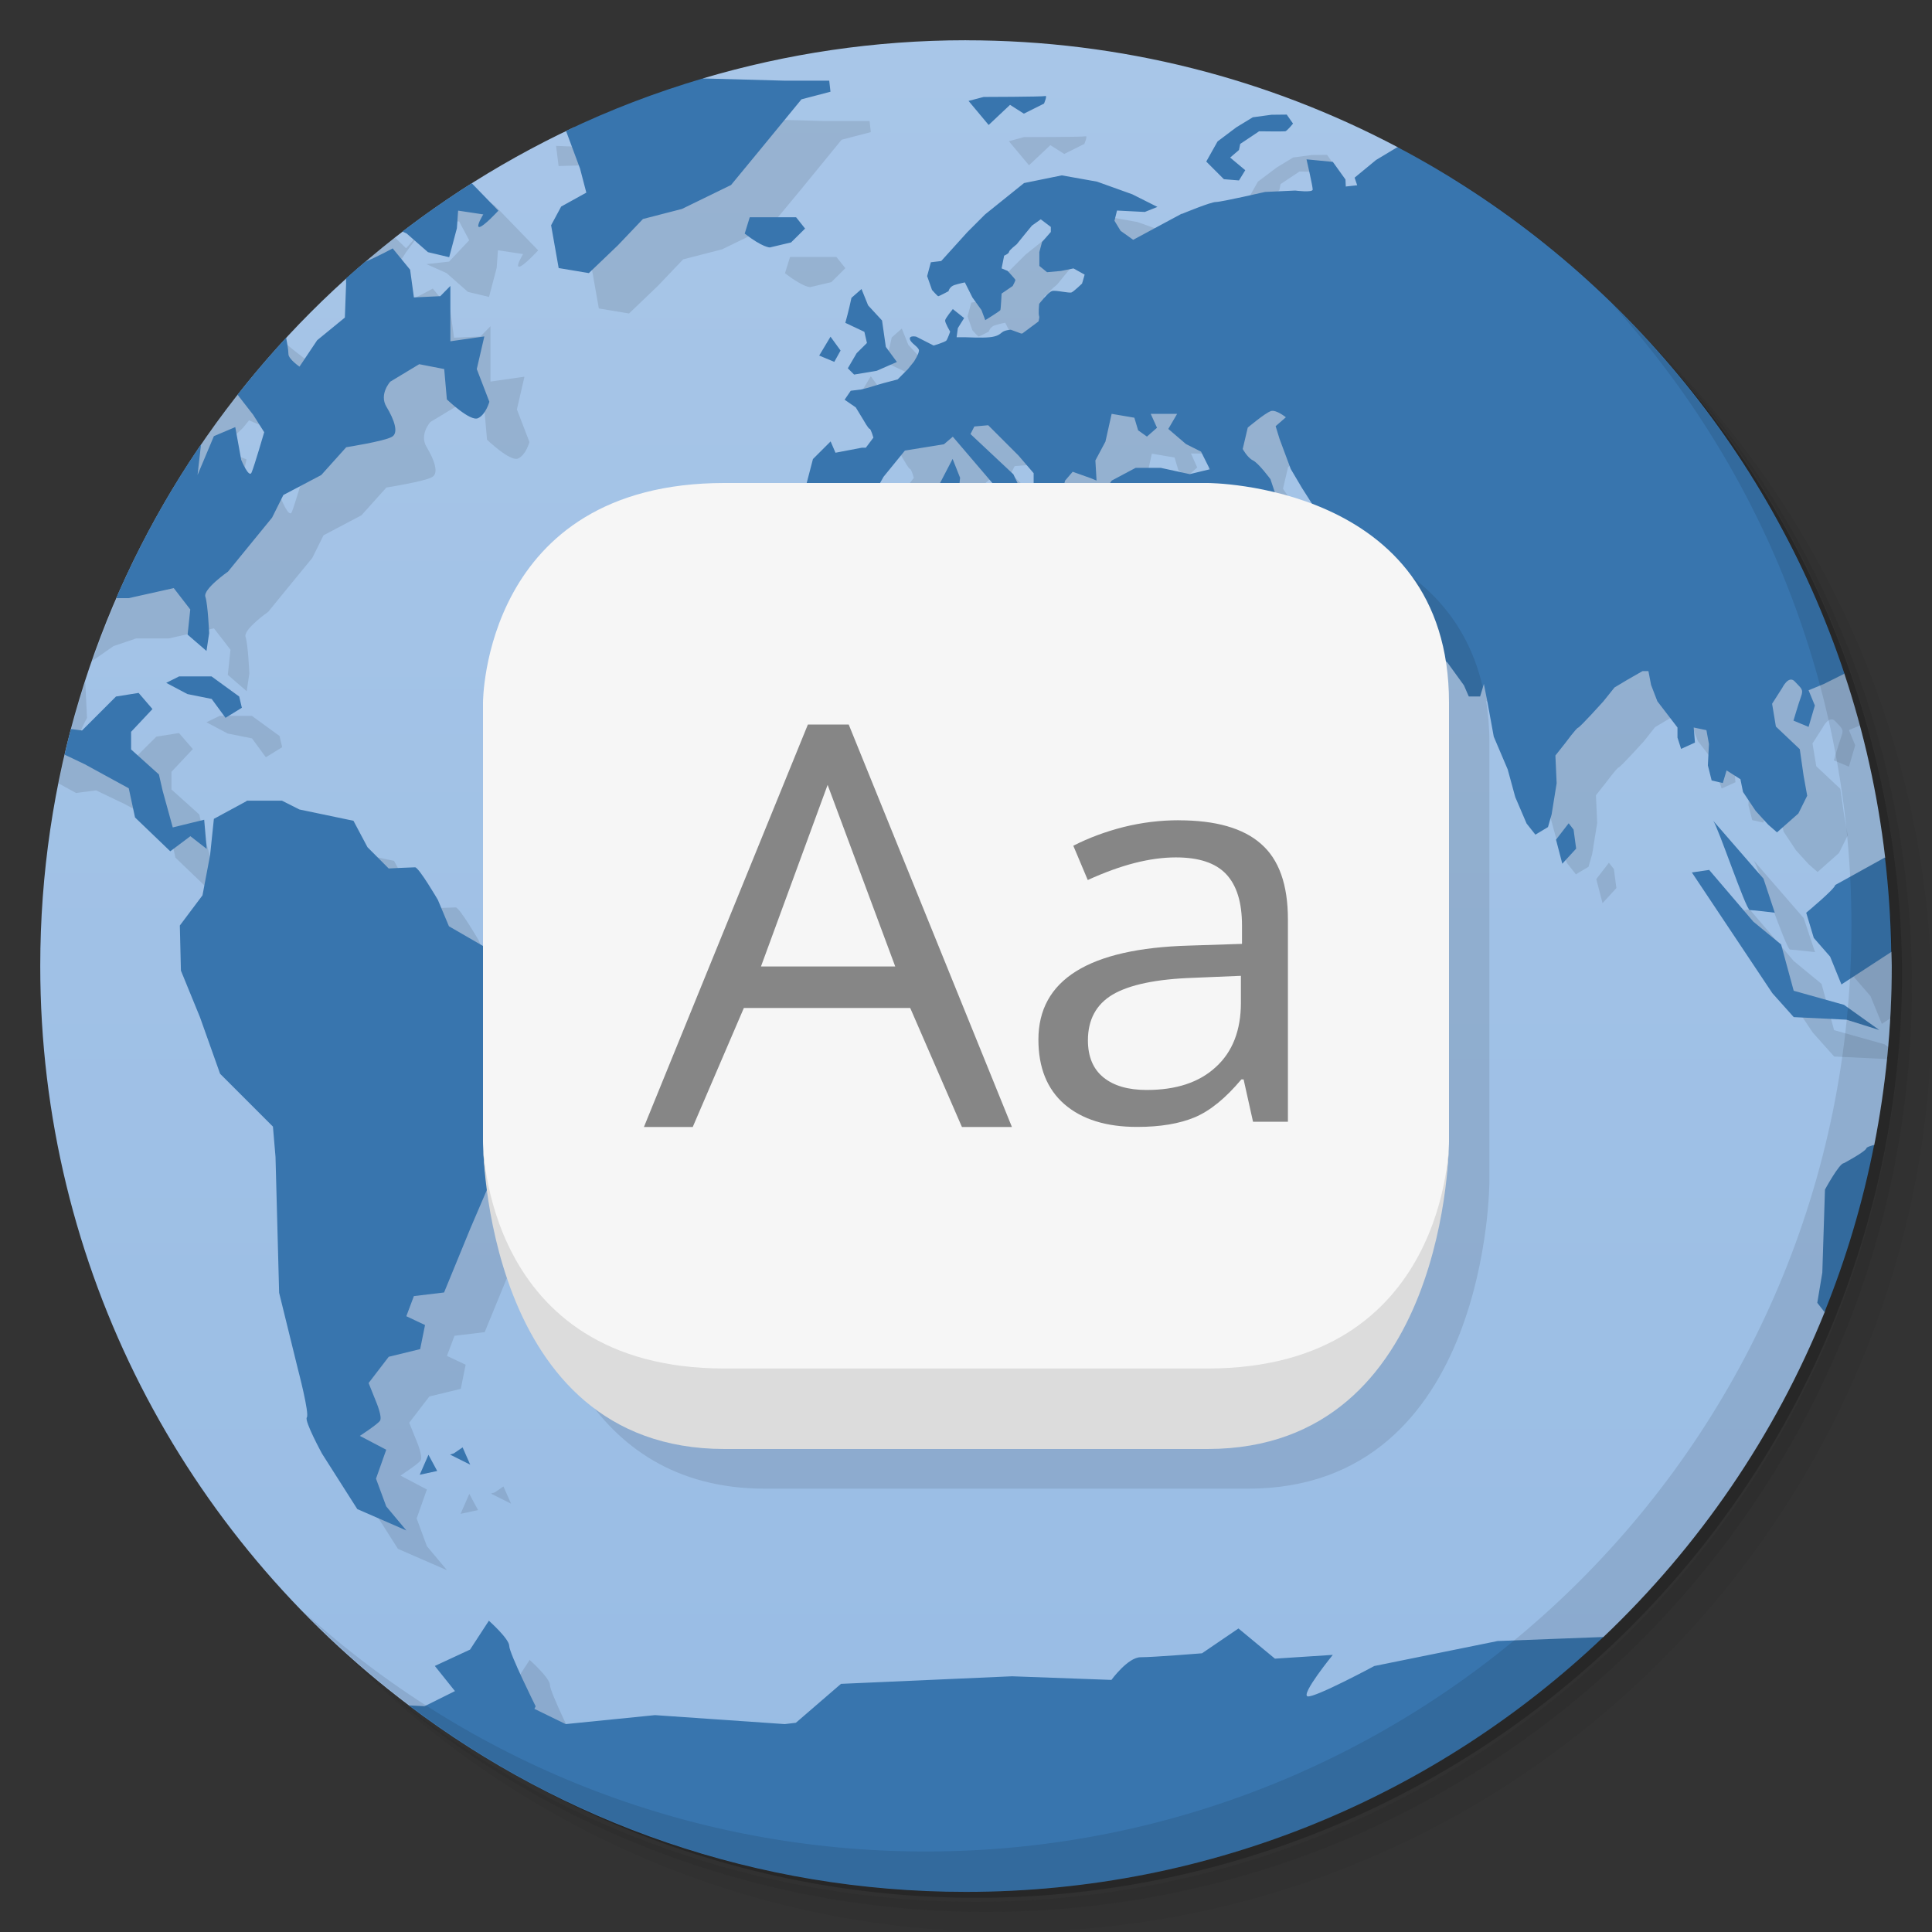 <svg version="1.1" viewBox="0 0 48 48" xmlns="http://www.w3.org/2000/svg">
 <rect x="0" y="0" width="48" height="48" fill="#333333" stroke="none"/>
 <defs>
  <linearGradient id="bg" x2="0" y1="47" y2="1" gradientUnits="userSpaceOnUse">
   <stop style="stop-color:#98bce4" offset="0"/>
   <stop style="stop-color:#a8c6e8" offset="1"/>
  </linearGradient>
 </defs>
 <path d="m36.31 5c5.859 4.062 9.688 10.831 9.688 18.5 0 12.426-10.07 22.5-22.5 22.5-7.669 0-14.438-3.828-18.5-9.688 1.037 1.822 2.306 3.499 3.781 4.969 4.085 3.712 9.514 5.969 15.469 5.969 12.703 0 23-10.298 23-23 0-5.954-2.256-11.384-5.969-15.469-1.469-1.475-3.147-2.744-4.969-3.781zm4.969 3.781c3.854 4.113 6.219 9.637 6.219 15.719 0 12.703-10.297 23-23 23-6.081 0-11.606-2.364-15.719-6.219 4.16 4.144 9.883 6.719 16.219 6.719 12.703 0 23-10.298 23-23 0-6.335-2.575-12.06-6.719-16.219z" style="opacity:.05"/>
 <path d="m41.28 8.781c3.712 4.085 5.969 9.514 5.969 15.469 0 12.703-10.297 23-23 23-5.954 0-11.384-2.256-15.469-5.969 4.113 3.854 9.637 6.219 15.719 6.219 12.703 0 23-10.298 23-23 0-6.081-2.364-11.606-6.219-15.719z" style="opacity:.1"/>
 <path d="m31.25 2.375c8.615 3.154 14.75 11.417 14.75 21.13 0 12.426-10.07 22.5-22.5 22.5-9.708 0-17.971-6.135-21.12-14.75a23 23 0 0 0 44.875-7 23 23 0 0 0-16-21.875z" style="opacity:.2"/>
 <path d="m24 1c-2.27 0-4.462 0.334-6.533 0.947 1.534 1.053-1.25 2.02-3.205 1.215-7.833 3.667-13.262 11.617-13.262 20.838 0 7.505 3.595 14.169 9.156 18.367 5.844 2.633 21.844 2.633 29.684-1.699 2.366-2.249 4.253-4.995 5.494-8.07v-2e-3c0.234-1.595 0.667-3.594 1.23-4.15h2e-3c0.282-1.438 0.434-2.923 0.434-4.443 0-0.118-6e-3 -0.234-8e-3 -0.352h-2e-3c-0.992-0.649-0.556-1.182-0.154-2.348-0.185-1.577-0.527-3.105-1.014-4.568-1.826-0.738-7.823-7.734-11.1-13.08-3.203-1.692-6.85-2.654-10.725-2.654z" style="fill:url(#bg)"/>
 <path d="m17 2.906-0.84 0.25-0.969 0.066-0.598 0.434-0.777-0.031 0.062 0.5 1.125-0.031 0.406 1.094 0.156 0.598-0.625 0.35-0.25 0.465 0.188 1.062 0.75 0.125 0.719-0.688 0.625-0.656 0.969-0.25 1.219-0.594 0.725-0.875 1.025-1.254 0.725-0.189-0.031-0.275h-1.125l-3.469-0.096zm9.971 0.48c-0.055 0.02-1.531 0.02-1.531 0.02l-0.375 0.102 0.5 0.598 0.531-0.5 0.344 0.219 0.5-0.25s0.09-0.211 0.031-0.188zm6 0.461-0.379 0.004-0.465 0.062-0.41 0.25-0.465 0.35-0.281 0.5 0.438 0.438 0.375 0.031 0.156-0.254-0.375-0.314 0.219-0.188 0.031-0.152 0.469-0.312s0.609 8e-3 0.652 0c0.047-0.012 0.191-0.191 0.191-0.191zm3.106 0.572-2e-3 0.004-0.266 0.178-6.049 1.541-0.625-0.314-0.875-0.312-0.875-0.156-0.939 0.191-0.969 0.777-0.439 0.439-0.648 0.719-0.258 0.031-0.094 0.344 0.121 0.344s0.137 0.156 0.156 0.156c0.02 0 0.254-0.125 0.254-0.125s0.023-0.117 0.156-0.156c0.129-0.039 0.25-0.062 0.25-0.062l0.188 0.375 0.227 0.312 0.057 0.15-0.457 0.525h-0.219c0.004-0.071-0.107-0.095-0.16-0.143 0 0-0.063 0.184-0.094 0.223s-0.316 0.125-0.316 0.125l-0.434-0.223s-0.18-0.038-0.156 0.064c0.023 0.102 0.225 0.195 0.225 0.281 0 0.082-0.125 0.273-0.125 0.273l-0.152 0.189-0.254 0.254-0.344 0.09s-0.246 0.07-0.316 0.094c-0.063 0.023-0.25 0.066-0.25 0.066l-0.254 0.029-0.152 0.225 0.277 0.189 0.188 0.311s0.125 0.223 0.156 0.223 0.094 0.221 0.094 0.221l-0.188 0.25h-0.098l-0.656 0.125-0.121-0.281-0.439 0.438-8.201 12.09-0.842-0.484-0.271-0.656s-0.473-0.809-0.566-0.809c-0.09 0-0.656 0.027-0.656 0.027l-0.527-0.527-0.348-0.656-1.344-0.281-0.434-0.219h-0.875l-0.002 0.008-0.814 0.441-0.094 0.898-0.189 1-0.562 0.75 0.025 1.121 0.475 1.156 0.5 1.406 1.312 1.312 0.064 0.75 0.09 3.379 0.469 1.906s0.291 1.102 0.221 1.191c-0.066 0.086 0.379 0.9 0.379 0.9l0.875 1.375 1.219 0.531-0.5-0.598-0.254-0.689 0.254-0.719-0.656-0.346s0.438-0.285 0.5-0.375c0.066-0.09-0.094-0.469-0.094-0.469l-0.189-0.469 0.5-0.652 0.781-0.189 0.121-0.6-0.465-0.219 0.188-0.5 0.75-0.09 0.656-1.598 0.402-0.941c0.284 2.152 1.414 6.428 5.904 6.428h12c6 0 6-7.637 6-7.637v-10.91c0-0.37-0.031-0.71-0.082-1.031l0.047 0.043 0.408 0.564 0.121 0.277h0.281l0.094-0.312 0.092 0.467 0.154 0.846 0.346 0.812 0.188 0.689 0.281 0.652 0.219 0.277 0.314-0.188 0.09-0.314 0.125-0.775-0.031-0.688 0.25-0.316s0.267-0.359 0.314-0.375c0.051-0.012 0.625-0.648 0.625-0.648l0.279-0.352 0.314-0.188 0.383-0.219h0.145l0.066 0.344 0.156 0.406 0.5 0.65v0.25l0.09 0.281 0.344-0.156-0.031-0.375 0.316 0.066 0.064 0.344-0.027 0.531 0.094 0.375 0.277 0.062 0.094-0.312 0.344 0.219 0.064 0.316 0.312 0.469 0.314 0.344 0.219 0.191 0.531-0.471 0.219-0.439-0.09-0.5-0.094-0.656-0.598-0.562-0.094-0.566 0.254-0.396s0.16-0.32 0.312-0.156c0.152 0.168 0.223 0.188 0.152 0.375-0.066 0.184-0.188 0.598-0.188 0.598l0.375 0.156 0.156-0.531-0.156-0.379 0.279-0.115c-1.534-5.725-5.219-10.566-10.139-13.607zm-24.332 0.453c-0.135 0.088-0.471 0.064-0.471 0.064l-0.059-0.061c-0.175 0.117-0.348 0.239-0.52 0.361l0.148 0.326 0.564-0.062 0.25 0.469-0.5 0.531-0.562 0.062 0.5 0.223 0.531 0.467 0.523 0.125 0.191-0.721 0.031-0.438 0.625 0.094s-0.193 0.314-0.1 0.314c0.102 0 0.475-0.406 0.475-0.406l-1.066-1.1s-0.43-0.337-0.559-0.25zm-1.217 0.797-0.438 0.5-0.279-0.27c-0.419 0.329-0.828 0.669-1.223 1.025 0.361 0.099 0.797 0.272 0.877 0.215 0.129-0.094 0.625-0.875 0.625-0.875zm9.1 0.715-0.125 0.404c0.449 0.348 0.625 0.346 0.625 0.346l0.527-0.125 0.348-0.346-0.223-0.279zm7.234 0.066 0.25 0.189v0.125l-0.219 0.25-0.066 0.25-0.6 0.689c-9.9e-5 -7.314e-4 0.002-0.003 2e-3 -0.004-8e-3 -0.02-0.191-0.219-0.191-0.219l-0.148-0.062 0.062-0.316s0.121-0.051 0.121-0.094c0-0.039 0.191-0.189 0.191-0.189l0.223-0.273 0.156-0.189zm-16.109 0.719s-0.43 0.248-0.844 0.404-0.312 0.471-0.312 0.471l-0.031 0.844-0.688 0.562-0.439 0.656s-0.275-0.188-0.275-0.312-0.064-0.469-0.064-0.469l-0.721-0.562s-0.178-0.139-0.348-0.283c-2.08 2.274-3.704 4.97-4.74 7.941l0.529-0.369 0.564-0.191h0.811l1.121-0.25 0.41 0.531-0.066 0.625 0.469 0.406 0.066-0.441s-0.031-0.719-0.094-0.906c-0.063-0.188 0.562-0.625 0.562-0.625l0.5-0.613 0.596-0.727 0.279-0.562 0.941-0.496 0.621-0.691s0.938-0.148 1.125-0.254c0.191-0.09 0.066-0.434-0.125-0.75-0.191-0.313 0.094-0.625 0.094-0.625l0.719-0.434 0.621 0.121 0.066 0.754s0.586 0.563 0.777 0.465c0.191-0.09 0.277-0.406 0.277-0.406l-0.312-0.812 0.188-0.812-0.844 0.121v-1.375l-0.25 0.254-0.656 0.031-0.094-0.689zm11.652 0.994-0.25 0.221c-0.063 0.305-0.152 0.621-0.152 0.621l0.473 0.223 0.064 0.277-0.256 0.254-0.219 0.375 0.156 0.154 0.562-0.094 0.5-0.219-0.275-0.375-0.094-0.656-0.346-0.375zm-0.77 1.185-0.281 0.469 0.375 0.156 0.156-0.281zm-15.445 1.092 0.004 0.006 0.656 0.277 0.438 0.564 0.275 0.436s-0.246 0.844-0.314 1c-0.066 0.156-0.258-0.314-0.258-0.314l-0.146-0.812-0.531 0.225-0.406 0.967 0.092-0.812 0.125-0.564-0.654-0.25 0.562-0.529zm26.383 0.756c0.133-0.043 0.375 0.154 0.375 0.154l-0.254 0.221 0.096 0.314 0.279 0.75 0.277 0.469 0.26 0.408c-0.326-0.124-0.63-0.211-0.928-0.283l-0.113-0.34s-0.299-0.406-0.439-0.469c-0.133-0.066-0.25-0.281-0.25-0.281l0.125-0.531s0.428-0.359 0.564-0.406zm-2.984 0.072h0.656l-0.219 0.375 0.438 0.375 0.375 0.189 0.219 0.438-0.5 0.121-0.719-0.156h-0.625c-0.29 0.21-0.688 0.263-1.066 0.217 0.043-0.151 0.025-0.376 0.066-0.396l0.25-0.469 0.154-0.691 0.564 0.096 0.094 0.314 0.219 0.156 0.25-0.223zm-4.037 0.285 0.75 0.75 0.379 0.439c0.043 0.594-0.431 0.024-0.502 0.027l-1.066-1 0.096-0.188zm-0.879 0.285c1.138 1.18 0.747 1.533-0.004 0.545-0.556 0.739-2.369 1.254-1.185-0.201l0.969-0.156zm-22.555 5.086c-0.267 0.827-0.489 1.674-0.662 2.539l0.432 0.238 0.5-0.064 0.719 0.344 1.094 0.6 0.156 0.725 0.875 0.84 0.5-0.375 0.406 0.316-0.062-0.727-0.781 0.191-0.25-0.906-0.094-0.41-0.691-0.621v-0.438l0.531-0.566-0.344-0.398-0.562 0.09-0.848 0.844-0.688-0.09s-0.313-0.531-0.375-0.656c-0.063-0.125 0.188-0.562 0.188-0.562zm3.326 0.861v0.006l-0.314 0.154 0.527 0.279 0.604 0.121 0.344 0.469 0.406-0.25-0.066-0.279-0.688-0.5zm38.119 3.586c0.113 0.129 0.816 2.221 0.91 2.221 0.086 0 0.621 0.064 0.621 0.064l-0.281-0.846zm-3.59 0.064-0.314 0.406 0.156 0.598 0.344-0.375-0.062-0.473zm3.504 1.156-0.439 0.064 2 3 0.531 0.594 1.312 0.064 0.01 0.004c0.01-0.102 0.013-0.205 0.021-0.307l-0.094-0.066-1.25-0.35-0.312-1.15-0.689-0.566-1.094-1.281zm3.496 0.17-0.375 0.207c0 0.09-0.719 0.688-0.719 0.688l0.188 0.625 0.406 0.469 0.281 0.688 0.213-0.139c0.024-0.433 0.039-0.868 0.039-1.307 0-0.413-0.012-0.823-0.033-1.23zm-34.467 14.166 2e-3 0.004 0.004-0.004zm2e-3 0.004-0.217 0.148-0.094 0.029 0.5 0.25zm-0.85 0.18 2e-3 0.004 2e-3 -0.004zm2e-3 0.004-0.217 0.496 0.434-0.094zm1.502 4.121-0.469 0.719 1.596 1.475 0.031-0.064s-0.656-1.32-0.656-1.5c0-0.176-0.5-0.621-0.5-0.621z" style="opacity:.1"/>
 <path d="m17.467 1.947c-1.176 0.348-2.315 0.782-3.404 1.305l0.348 0.936 0.156 0.598-0.625 0.346-0.25 0.465 0.188 1.063 0.75 0.125 0.719-0.688 0.625-0.656 0.969-0.25 1.219-0.594 0.721-0.875 1.029-1.254 0.721-0.189-0.031-0.275h-1.125l-2.01-0.055zm8.502 0.439c-0.055 0.02-1.531 0.023-1.531 0.023l-0.375 0.098 0.5 0.598 0.531-0.5 0.344 0.219 0.5-0.25s0.09-0.211 0.031-0.188zm6 0.461-0.379 4e-3 -0.465 0.063-0.41 0.25-0.465 0.35-0.281 0.5 0.438 0.438 0.375 0.031 0.156-0.254-0.375-0.314 0.219-0.188 0.031-0.152 0.469-0.313s0.609 8e-3 0.652 0c0.047-0.012 0.191-0.191 0.191-0.191l-0.156-0.223zm2.752 0.807-0.535 0.322-0.531 0.438 0.064 0.189-0.281 0.031v4e-3h-2e-3l-8e-3 -0.178-0.314-0.438-0.654-0.063s0.154 0.664 0.154 0.75c0 0.082-0.434 0.025-0.434 0.025l-0.75 0.035s-1.086 0.25-1.223 0.25c-0.128 0-0.786 0.272-0.842 0.295l-0.01 2e-3 0.018-0.014-1.219 0.656-0.313-0.223-0.152-0.25 0.063-0.254 0.691 0.035 0.313-0.125-0.625-0.314-0.875-0.314-0.875-0.156-0.938 0.191-0.969 0.779-0.439 0.439-0.65 0.719-0.258 0.031-0.092 0.344 0.121 0.344s0.137 0.156 0.156 0.156c0.02 0 0.254-0.125 0.254-0.125s0.023-0.117 0.156-0.156c0.129-0.039 0.25-0.063 0.25-0.063l0.188 0.375 0.225 0.313 0.094 0.25s0.363-0.223 0.375-0.25c0.012-0.031 0.031-0.41 0.031-0.41l0.275-0.188s0.074-0.133 0.066-0.156c-8e-3 -0.02-0.191-0.219-0.191-0.219l-0.15-0.063 0.063-0.316s0.121-0.051 0.121-0.094c0-0.039 0.191-0.189 0.191-0.189l0.223-0.275 0.156-0.189 0.219-0.156 0.25 0.189v0.125l-0.219 0.25-0.066 0.25v0.344l0.191 0.156 0.344-0.031 0.313-0.063 0.277 0.154-0.063 0.221s-0.195 0.188-0.258 0.219c-0.055 0.031-0.406-0.063-0.492-0.031-0.094 0.031-0.316 0.316-0.316 0.316s-0.027 0.249 0 0.313c8e-3 0.022-4e-3 0.068-0.016 0.123l-0.029 0.023-0.375 0.279h-0.031l-0.254-0.094s-0.152 8e-3 -0.219 0.066c-0.063 0.051-0.12 0.102-0.313 0.121-0.191 0.02-0.565 0-0.596 0h-0.219l0.031-0.227 0.156-0.25-0.281-0.223s-0.188 0.23-0.191 0.281c-8e-3 0.055 0.125 0.279 0.125 0.279s-0.063 0.182-0.094 0.221-0.316 0.125-0.316 0.125l-0.434-0.221s-0.18-0.038-0.156 0.064c0.023 0.102 0.225 0.195 0.225 0.281 0 0.082-0.125 0.275-0.125 0.275l-0.152 0.189-0.254 0.254-0.344 0.09s-0.246 0.07-0.316 0.094c-0.063 0.023-0.25 0.066-0.25 0.066l-0.254 0.031-0.152 0.223 0.277 0.191 0.188 0.309s0.125 0.223 0.156 0.223 0.094 0.219 0.094 0.219l-0.188 0.25h-0.098l-0.656 0.125-0.121-0.281-0.439 0.438-0.188 0.721v0.598c0.592 0.479 0.734 0.292 1.348 0.186l0.594-1.064 0.531-0.652 0.969-0.156 0.221-0.188 1.094 1.281 0.125 0.438 0.316-0.156-0.1-0.375h0.191l-0.121-0.254-1.066-1 0.096-0.188 0.344-0.031 0.75 0.75 0.379 0.441v0.688l0.188 0.125c1.027 0.78 0.154-0.088 0.5-0.285l0.094-0.344 0.188-0.219 0.439 0.156 0.154 0.063-0.029-0.5 0.25-0.469 0.154-0.689 0.564 0.096 0.094 0.313 0.219 0.156 0.25-0.219-0.156-0.346h0.656l-0.219 0.375 0.438 0.375 0.375 0.189 0.219 0.438-0.5 0.121-0.719-0.156h-0.625l-0.594 0.316-0.125 0.188-0.434 0.094 0.188 0.469 0.344 0.406 0.621-0.219c0.059 0.516 0.275 0.037 0.438 0.059l0.375 0.063c0.84 2.398 4.452 2.977 6.402 2.928l-0.031 0.035 0.564 0.5 0.408 0.563 0.121 0.277h0.281l0.094-0.311 0.092 0.467 0.154 0.844 0.346 0.813 0.188 0.688 0.281 0.656 0.219 0.277 0.313-0.188 0.09-0.314 0.125-0.775-0.031-0.689 0.25-0.316s0.265-0.359 0.313-0.375c0.051-0.012 0.625-0.65 0.625-0.65l0.281-0.35 0.314-0.188 0.383-0.219h0.145l0.066 0.344 0.156 0.406 0.5 0.652v0.25l0.09 0.281 0.344-0.156-0.031-0.375 0.316 0.066 0.063 0.344-0.027 0.531 0.094 0.375 0.277 0.064 0.094-0.314 0.344 0.219 0.064 0.316 0.313 0.469 0.313 0.344 0.219 0.191 0.531-0.469 0.219-0.441-0.09-0.5-0.094-0.656-0.594-0.563-0.094-0.566 0.254-0.398s0.156-0.32 0.309-0.156c0.152 0.168 0.227 0.188 0.156 0.375-0.066 0.184-0.188 0.598-0.188 0.598l0.375 0.156 0.156-0.531-0.156-0.379 0.379-0.156 0.512-0.256c-1.882-5.658-5.9-10.337-11.1-13.08zm-23 0.898c-0.593 0.375-1.168 0.775-1.723 1.201l0.104 0.047 0.531 0.465 0.527 0.125 0.191-0.719 0.031-0.438 0.625 0.094s-0.193 0.313-0.1 0.313c0.102 0 0.475-0.406 0.475-0.406l-0.662-0.682zm6.906 0.846-0.125 0.406c0.449 0.348 0.625 0.344 0.625 0.344l0.527-0.125 0.348-0.344-0.223-0.281h-1.152zm-8.871 0.773s-0.33 0.183-0.684 0.334c-0.159 0.136-0.318 0.27-0.473 0.41-4e-3 0.062 0 0.131 0 0.131l-0.031 0.844-0.688 0.563-0.439 0.656s-0.275-0.188-0.275-0.313c0-0.108-0.043-0.335-0.057-0.406-0.421 0.455-0.823 0.928-1.207 1.416l0.387 0.498 0.275 0.434s-0.246 0.844-0.313 1c-0.066 0.156-0.258-0.313-0.258-0.313l-0.148-0.814-0.531 0.225-0.406 0.965 0.086-0.76c-0.818 1.197-1.524 2.475-2.107 3.82h0.309l1.121-0.25 0.41 0.531-0.066 0.625 0.469 0.406 0.066-0.441s-0.031-0.719-0.094-0.906c-0.063-0.188 0.563-0.625 0.563-0.625l0.5-0.613 0.594-0.727 0.281-0.563 0.941-0.496 0.621-0.691s0.938-0.148 1.125-0.254c0.191-0.09 0.066-0.434-0.125-0.75-0.191-0.313 0.094-0.625 0.094-0.625l0.719-0.434 0.621 0.121 0.066 0.754s0.586 0.563 0.777 0.465c0.191-0.09 0.279-0.406 0.279-0.406l-0.313-0.813 0.188-0.811-0.844 0.121v-1.375l-0.25 0.254-0.656 0.031-0.094-0.688-0.434-0.531zm11.648 1.01-0.25 0.219c-0.063 0.305-0.152 0.621-0.152 0.621l0.473 0.223 0.064 0.277-0.256 0.254-0.219 0.375 0.156 0.156 0.563-0.094 0.5-0.219-0.275-0.375-0.094-0.656-0.346-0.375-0.164-0.406zm-0.77 1.184-0.281 0.469 0.375 0.156 0.156-0.281-0.25-0.344zm10.938 1.848c0.133-0.043 0.375 0.154 0.375 0.154l-0.254 0.221 0.096 0.313 0.279 0.75 0.277 0.469 0.379 0.594-0.41 0.191-0.531-0.344-0.219-0.656s-0.299-0.406-0.439-0.469c-0.133-0.066-0.25-0.281-0.25-0.281l0.125-0.531s0.428-0.359 0.564-0.406l8e-3 -4e-3zm-7.904 1.188-0.375 0.719 0.275 0.281 0.254-0.223 0.031-0.309-0.186-0.469zm-19.225 5.404v4e-3l-0.313 0.156 0.527 0.279 0.602 0.121 0.344 0.469 0.406-0.25-0.066-0.279-0.688-0.5h-0.813zm-0.998 0.41-0.563 0.09-0.844 0.844-0.277-0.037c-0.056 0.211-0.106 0.424-0.156 0.637l0.5 0.238 1.094 0.598 0.156 0.725 0.875 0.84 0.5-0.375 0.406 0.316-0.063-0.725-0.781 0.191-0.25-0.906-0.094-0.41-0.691-0.621v-0.438l0.531-0.566-0.344-0.4zm2.684 2.68-2e-3 8e-3 -0.813 0.441-0.094 0.9-0.189 1-0.563 0.75 0.027 1.121 0.473 1.156 0.5 1.406 1.313 1.313 0.064 0.75 0.09 3.379 0.469 1.906s0.289 1.102 0.219 1.191c-0.066 0.086 0.379 0.902 0.379 0.902l0.875 1.375 1.219 0.531-0.5-0.598-0.254-0.689 0.254-0.719-0.656-0.344s0.438-0.285 0.5-0.375c0.066-0.09-0.094-0.469-0.094-0.469l-0.188-0.469 0.5-0.652 0.781-0.191 0.121-0.598-0.465-0.219 0.188-0.5 0.75-0.09 0.656-1.598 0.469-1.094c1.462-0.858 3.521-5.873 0.346-5.625l-1.35-0.781-0.275-0.656s-0.473-0.809-0.566-0.809c-0.09 0-0.656 0.029-0.656 0.029l-0.527-0.529-0.348-0.656-1.344-0.281-0.434-0.219h-0.875zm36.434 0.496c0.113 0.129 0.816 2.219 0.91 2.219 0.086 0 0.621 0.066 0.621 0.066l-0.281-0.846-1.25-1.439zm-3.59 0.064-0.314 0.406 0.156 0.598 0.344-0.375-0.064-0.473-0.121-0.156zm7.859 0.848-1.238 0.686c0 0.09-0.719 0.688-0.719 0.688l0.188 0.625 0.406 0.465 0.281 0.691 1.238-0.807c-0.012-0.793-0.066-1.576-0.156-2.348zm-4.359 0.309-0.439 0.064 2 3 0.531 0.594 1.311 0.064 0.813 0.256-0.875-0.625-1.25-0.35-0.313-1.15-0.689-0.566-1.094-1.281 6e-3 -6e-3zm4.088 6.834c-0.107 0.028-0.181 0.056-0.188 0.078-0.02 0.086-0.563 0.375-0.563 0.375-0.113 0-0.469 0.656-0.469 0.656l-0.066 2.063-0.125 0.75 0.18 0.23c0.535-1.327 0.951-2.716 1.232-4.152h-2e-3zm-35.07 7.51 2e-3 4e-3 4e-3 -4e-3h-6e-3zm2e-3 4e-3 -0.217 0.148-0.094 0.031 0.5 0.25-0.189-0.43zm-0.85 0.18 2e-3 4e-3 2e-3 -4e-3h-4e-3zm2e-3 4e-3 -0.217 0.496 0.434-0.094-0.217-0.402zm1.502 4.121-0.469 0.719-0.875 0.406 0.5 0.625-0.754 0.375-0.398-0.02c3.852 2.908 8.646 4.633 13.844 4.633 6.141 0 11.715-2.411 15.84-6.332l-2.627 0.1-3.064 0.621s-1.477 0.793-1.656 0.754c-0.18-0.043 0.625-1.031 0.625-1.031l-1.438 0.094-0.906-0.75-0.906 0.617s-1.213 0.098-1.525 0.098c-0.316 0-0.725 0.563-0.725 0.563l-2.469-0.09-4.25 0.188-1.121 0.967-0.275 0.033-3.225-0.223-2.219 0.223-0.777-0.379 0.031-0.063s-0.656-1.32-0.656-1.5c0-0.176-0.5-0.621-0.5-0.621l-4e-3 -6e-3z" style="fill:#3875ae"/>
 <path d="m35.432 15.93-0.031 0.035 0.564 0.5 0.408 0.563 0.121 0.277h0.281l0.066-0.217c-0.915-4.073-5.842-4.088-5.842-4.088 0.963 2 0.682 3 4.432 2.93z" style="fill-opacity:.098"/>
 <path d="m40.03 7.531c3.712 4.084 5.969 9.514 5.969 15.469 0 12.703-10.297 23-23 23-5.954 0-11.384-2.256-15.469-5.969 4.178 4.291 10.01 6.969 16.469 6.969 12.703 0 23-10.298 23-23 0-6.462-2.677-12.291-6.969-16.469z" style="opacity:.1"/>
 <path d="m12 28.363s0 6.637 6 6.637h12c6 0 6-6.637 6-6.637v-10.91c0-5.453-6-5.453-6-5.453h-12c-6 0-6 5.453-6 5.453" style="fill:#f6f6f6"/>
 <path d="m30 36c6 0 6-7.637 6-7.637s0 5.637-6 5.637h-12c-6 0-6-5.637-6-5.637s0 7.637 6 7.637" style="fill:#dcdcdc"/>
 <path d="m20.072 18-4.074 10h1.213l1.27-2.957h4.133l1.285 2.957h1.242l-4.055-10h-1.014zm0.49 1.5 1.68 4.512h-3.336l1.656-4.512zm8.721 0.879c-0.457 0-0.91 0.055-1.367 0.168-0.445 0.113-0.859 0.266-1.25 0.465l0.359 0.852c0.82-0.375 1.543-0.562 2.191-0.562 0.57 0 0.984 0.137 1.246 0.414s0.395 0.699 0.395 1.277v0.457l-1.312 0.043c-2.496 0.07-3.746 0.852-3.746 2.336 0 0.695 0.216 1.23 0.646 1.605 0.438 0.378 1.041 0.564 1.807 0.564 0.575 0 1.051-0.08 1.434-0.24 0.386-0.164 0.769-0.48 1.156-0.941h0.055l0.234 1.051 0.008 0.002h0.859v-5.029c0-0.863-0.223-1.488-0.668-1.875-0.442-0.391-1.125-0.586-2.047-0.586zm1.547 3.865v0.668c0 0.684-0.207 1.221-0.625 1.6-0.414 0.382-0.985 0.568-1.715 0.568-0.461 0-0.82-0.103-1.078-0.314-0.254-0.207-0.383-0.516-0.383-0.918 0-0.516 0.207-0.895 0.613-1.137 0.418-0.246 1.085-0.387 2.019-0.418l1.168-0.049z" style="fill:#868686"/>
</svg>
